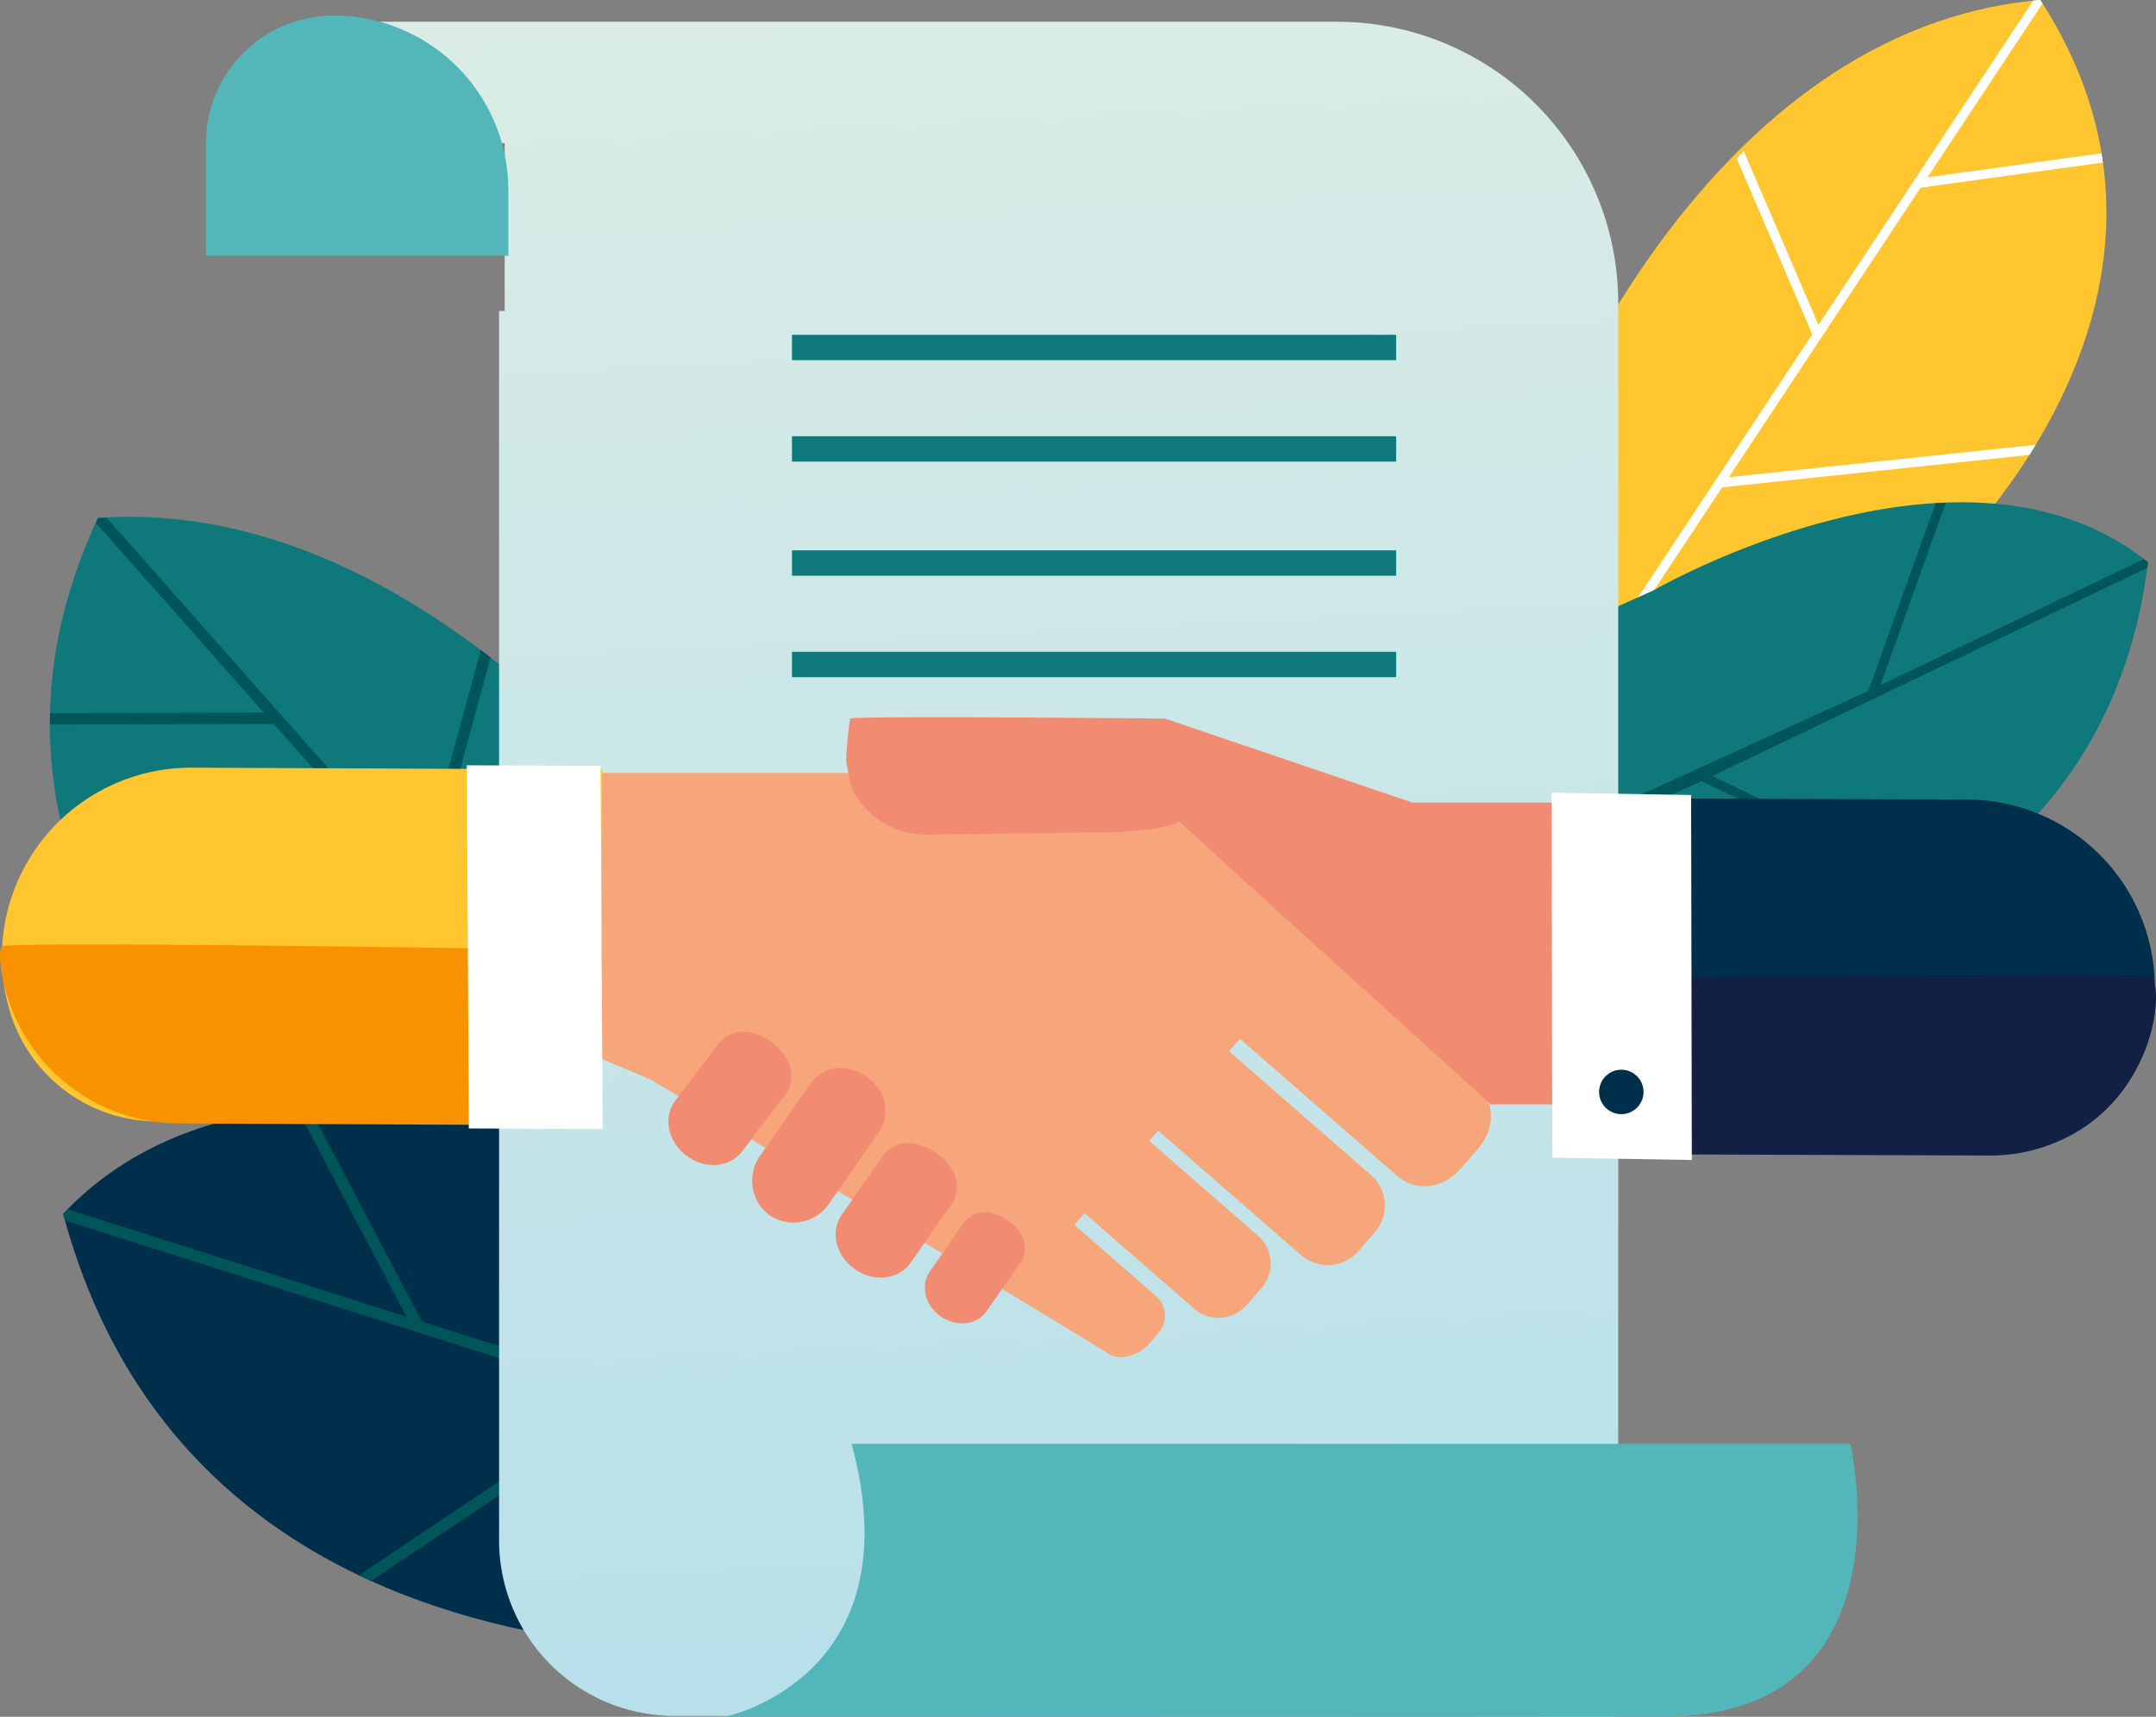 <svg xmlns="http://www.w3.org/2000/svg" xmlns:xlink="http://www.w3.org/1999/xlink" width="314" height="250.034" viewBox="0 0 314 250.034">
  <rect x="0" y="0" width="314" height="250.034" fill="#808080" stroke="none"/>
  <defs>
    <linearGradient id="linear-gradient" x1="0.592" y1="-0.012" x2="0.634" y2="1.143" gradientUnits="objectBoundingBox">
      <stop offset="0" stop-color="#daece5"/>
      <stop offset="1" stop-color="#b2deeb"/>
    </linearGradient>
  </defs>
  <g id="Grupo_10150" data-name="Grupo 10150" transform="translate(-73.13 -77.149)">
    <g id="Grupo_10136" data-name="Grupo 10136" transform="translate(80.385 152.428)">
      <g id="Grupo_10133" data-name="Grupo 10133">
        <path id="Trazado_19456" data-name="Trazado 19456" d="M184.133,243.142s-40.741-63.666-93.783-59.756c-27.043,57.963,33.018,97.949,33.018,97.949l64.869,12.69Z" transform="translate(-83.353 -183.213)" fill="#0f787a"/>
        <path id="Trazado_19457" data-name="Trazado 19457" d="M146.127,202.663,137.3,235,91.613,183.361c-.419.023-.835.038-1.256.068-.106.229-.2.454-.3.681l24.467,27.655-31.138.075c-.007.3-.006.588-.009.882l0,.781,32.613-.079,40.775,46.087-54.645,1.875c.447.549.895,1.09,1.344,1.618l54.731-1.878,28.954,32.726,1.1.214-.132-1.637-49.5-55.945,8.94-32.736Q146.847,203.2,146.127,202.663Z" transform="translate(-83.359 -183.256)" fill="#005558"/>
      </g>
      <g id="Grupo_10135" data-name="Grupo 10135" transform="translate(1.939 85.625)">
        <path id="Trazado_19458" data-name="Trazado 19458" d="M173.6,312.5s-58.494-23.637-87.51,7.24c22.391,83.575,130.279,60.994,130.279,60.994Z" transform="translate(-86.085 -303.855)" fill="#002f4c"/>
        <g id="Grupo_10134" data-name="Grupo 10134" transform="translate(0.001 0.275)">
          <path id="Trazado_19459" data-name="Trazado 19459" d="M86.086,319.857c.086.322.177.638.266.957L167.8,346.633,129.146,372.5q.879.421,1.767.82l38.917-26.04,31.812,10.085-1.367-2.18L138.34,335.547l-16.443-31.3q-.9.072-1.794.164l15.981,30.425L86.74,319.19c-.218.222-.439.437-.653.665Z" transform="translate(-86.086 -304.243)" fill="#005558"/>
        </g>
      </g>
    </g>
    <g id="Grupo_10140" data-name="Grupo 10140" transform="translate(273.312 77.149)">
      <g id="Grupo_10137" data-name="Grupo 10137" transform="translate(25.19)">
        <path id="Trazado_19460" data-name="Trazado 19460" d="M390.668,141.619s22.815-60.3,71.778-64.47c28.625,44.079-15.685,83.477-15.685,83.477l-51.339,17.734Z" transform="translate(-390.668 -77.149)" fill="#ffc630"/>
        <path id="Trazado_19461" data-name="Trazado 19461" d="M421.171,99.168l10.878,25.3,31.279-47.235c.343-.029.684-.065,1.03-.088.112.174.214.346.324.52l-16.753,25.3,25.348-3.494c.04.24.072.478.108.718l.087.635-26.548,3.66-27.919,42.16,44.682-4.714c-.3.5-.6.99-.909,1.471l-44.752,4.721L398.2,178.06l-.868.3-.079-1.347,33.89-51.177-11.013-25.618Q420.646,99.69,421.171,99.168Z" transform="translate(-392.58 -77.149)" fill="#fff"/>
      </g>
      <g id="Grupo_10139" data-name="Grupo 10139" transform="translate(0 73.154)">
        <path id="Trazado_19462" data-name="Trazado 19462" d="M395.794,193.056l-40.617,18.273c13.023,7.387,23.748,20.051,24.035,35.511q.028,1.488-.045,2.924a82.386,82.386,0,0,0,41.815-4.107c21.733-8.112,42.872-24.358,46.85-56.7C440.694,167.142,395.794,193.056,395.794,193.056Z" transform="translate(-355.177 -180.22)" fill="#0f787a"/>
        <g id="Grupo_10138" data-name="Grupo 10138" transform="translate(20.051 0.047)">
          <path id="Trazado_19463" data-name="Trazado 19463" d="M476.032,188.976v0c-.2-.16-.405-.311-.608-.466l-38.368,18.363,9.53-26.584q-.741.028-1.478.072L435.3,207.71l-51.874,23.681q.429.837.819,1.694l26.769-12.235L445.659,237.6q.675-.427,1.344-.869L412.594,220.1l63.33-30.311C475.96,189.515,476,189.248,476.032,188.976Z" transform="translate(-383.428 -180.287)" fill="#005558"/>
        </g>
      </g>
    </g>
    <g id="Grupo_10147" data-name="Grupo 10147" transform="translate(103.106 79.409)">
      <path id="Trazado_19464" data-name="Trazado 19464" d="M140.232,81.611V99.273h25.875v24.454h-.815V302.859a25.57,25.57,0,0,0,25.495,25.495h0c2.222,0,137.5.124,137.5.124V122.592a40.982,40.982,0,0,0-40.981-40.981Z" transform="translate(-122.583 -80.704)" fill="url(#linear-gradient)"/>
      <path id="Trazado_19465" data-name="Trazado 19465" d="M115.365,115.314V98.932a18.661,18.661,0,0,1,18.566-18.6,25.464,25.464,0,0,1,25.495,25.282v9.7Z" transform="translate(-115.365 -80.333)" fill="#53b6b9"/>
      <g id="Grupo_10146" data-name="Grupo 10146" transform="translate(85.367 46.501)">
        <g id="Grupo_10141" data-name="Grupo 10141">
          <rect id="Rectángulo_2168" data-name="Rectángulo 2168" width="87.989" height="3.694" fill="#0f787a"/>
        </g>
        <g id="Grupo_10142" data-name="Grupo 10142" transform="translate(0 14.774)">
          <rect id="Rectángulo_2169" data-name="Rectángulo 2169" width="87.989" height="3.694" fill="#0f787a"/>
        </g>
        <g id="Grupo_10145" data-name="Grupo 10145" transform="translate(0 31.395)">
          <g id="Grupo_10143" data-name="Grupo 10143">
            <rect id="Rectángulo_2170" data-name="Rectángulo 2170" width="87.989" height="3.694" fill="#0f787a"/>
          </g>
          <g id="Grupo_10144" data-name="Grupo 10144" transform="translate(0 14.774)">
            <rect id="Rectángulo_2171" data-name="Rectángulo 2171" width="87.989" height="3.694" fill="#0f787a"/>
          </g>
        </g>
      </g>
      <path id="Trazado_19466" data-name="Trazado 19466" d="M358.582,413.183H221.941s27.62-5.676,18.414-39.739H385.816S395.022,413.183,358.582,413.183Z" transform="translate(-146.299 -165.41)" fill="#53b6b9"/>
    </g>
    <g id="Grupo_10149" data-name="Grupo 10149" transform="translate(73.13 181.61)">
      <path id="Trazado_19467" data-name="Trazado 19467" d="M318.486,281.15l-51.423-45.391H177.729v39.986l11.168.719,9.365,3.963,52.591,31.337,13.653,8.293c1.787,1.559,4.835.547,6.251-1.075l1.388-1.594a3.8,3.8,0,0,0-.4-5.525l-11.8-10.288,1.508-1.69,15.8,13.772a5.412,5.412,0,0,0,7.882-.5l1.979-2.27a5.412,5.412,0,0,0-.576-7.877l-15.683-13.67,1.322-1.485L292.8,305.831a5.933,5.933,0,0,0,8.638-.552l2.17-2.488a5.934,5.934,0,0,0-.632-8.633l-20.5-17.868,1.6-1.8,22.852,19.917c2.882,2.512,6.82,1.835,9.33-1.045l2.465-2.828C321.233,287.653,321.369,283.661,318.486,281.15Z" transform="translate(-103.49 -227.647)" fill="#f7a57a"/>
      <path id="Trazado_19468" data-name="Trazado 19468" d="M352.655,280.712l-1.8-43.947H329.242l-36.059-12.245s-45.028-.424-45.849,0a58.2,58.2,0,0,0-.581,6.306l.76,3.747a12.092,12.092,0,0,0,11.462,6.85l26.964-.358c1.607-.019,8.118-.588,9.283-1.521l45.437,41.167Z" transform="translate(-123.525 -224.33)" fill="#f18c72"/>
      <path id="Trazado_19469" data-name="Trazado 19469" d="M255.5,329.172c-1.7,2.435-5.318,2.848-8.087.918h0c-2.771-1.93-3.64-5.469-1.944-7.9l5.989-8.6c1.7-2.437,5-2.395,7.772-.465h0c2.771,1.928,3.955,5.016,2.259,7.452Z" transform="translate(-122.9 -249.694)" fill="#f18c72"/>
      <path id="Trazado_19470" data-name="Trazado 19470" d="M238.715,316.015a6.267,6.267,0,0,1-8.677,1.761h0a6.264,6.264,0,0,1-1.353-8.748l7.136-10.247c2.021-2.9,5.532-3.153,8.3-1.225h0c2.771,1.928,3.75,5.31,1.728,8.214Z" transform="translate(-117.934 -245.224)" fill="#f18c72"/>
      <path id="Trazado_19471" data-name="Trazado 19471" d="M221,306.32c-1.8,2.364-5.433,2.625-8.12.579h0c-2.686-2.045-3.406-5.617-1.608-7.979l6.342-8.339c1.8-2.363,5.1-2.182,7.787-.14h0c2.686,2.046,3.739,5.178,1.941,7.542Z" transform="translate(-112.94 -243.06)" fill="#f18c72"/>
      <path id="Trazado_19472" data-name="Trazado 19472" d="M271.9,340.328c-1.4,2.011-4.391,2.349-6.676.758h0c-2.289-1.594-3.007-4.513-1.6-6.527l4.945-7.1c1.4-2.011,4.129-1.977,6.415-.383h0c2.287,1.593,3.266,4.141,1.864,6.152Z" transform="translate(-128.214 -253.816)" fill="#f18c72"/>
      <g id="Grupo_10148" data-name="Grupo 10148" transform="translate(225.979 10.984)">
        <path id="Trazado_19473" data-name="Trazado 19473" d="M452.212,241.133l-59.977-.212-.182,51.539,64.51.226a22.651,22.651,0,0,0,21.594-15.57h0A27.415,27.415,0,0,0,452.212,241.133Z" transform="translate(-391.677 -240.129)" fill="#002f4c"/>
        <path id="Trazado_19474" data-name="Trazado 19474" d="M478.807,277.307c-18.495-.335-86.666.5-86.666.5l-.09,25.485,63.358.223A24.133,24.133,0,0,0,479.5,283C479.872,280.362,479.763,278.249,478.807,277.307Z" transform="translate(-391.677 -250.667)" fill="#122043"/>
        <path id="Trazado_19475" data-name="Trazado 19475" d="M411.841,240.147l.1,53.157-20.317-.339-.1-53.159Z" transform="translate(-391.523 -239.805)" fill="#fff"/>
        <path id="Trazado_19476" data-name="Trazado 19476" d="M404.512,296.659a3.237,3.237,0,0,1,3.226,3.247h0a3.235,3.235,0,0,1-3.248,3.222h0a3.231,3.231,0,0,1-3.224-3.245h0a3.235,3.235,0,0,1,3.246-3.224Z" transform="translate(-394.351 -256.307)" fill="#002f4c"/>
      </g>
      <path id="Trazado_19477" data-name="Trazado 19477" d="M101.182,234.677l59.784.263-.226,51.537-64.7-.284A22.384,22.384,0,0,1,74.82,270.636h0A27.554,27.554,0,0,1,101.182,234.677Z" transform="translate(-73.233 -227.333)" fill="#ffc630"/>
      <path id="Trazado_19478" data-name="Trazado 19478" d="M73.478,271.173c7.522-.736,87.269.648,87.269.648l-.112,25.483-61.292-.27a26.337,26.337,0,0,1-26.08-22.654C73.047,272.759,73.077,271.592,73.478,271.173Z" transform="translate(-73.13 -237.864)" fill="#f99200"/>
      <path id="Trazado_19479" data-name="Trazado 19479" d="M168.906,234.192l.307,52.889,19.489.085-.307-52.889Z" transform="translate(-100.929 -227.193)" fill="#fff"/>
    </g>
  </g>
</svg>
